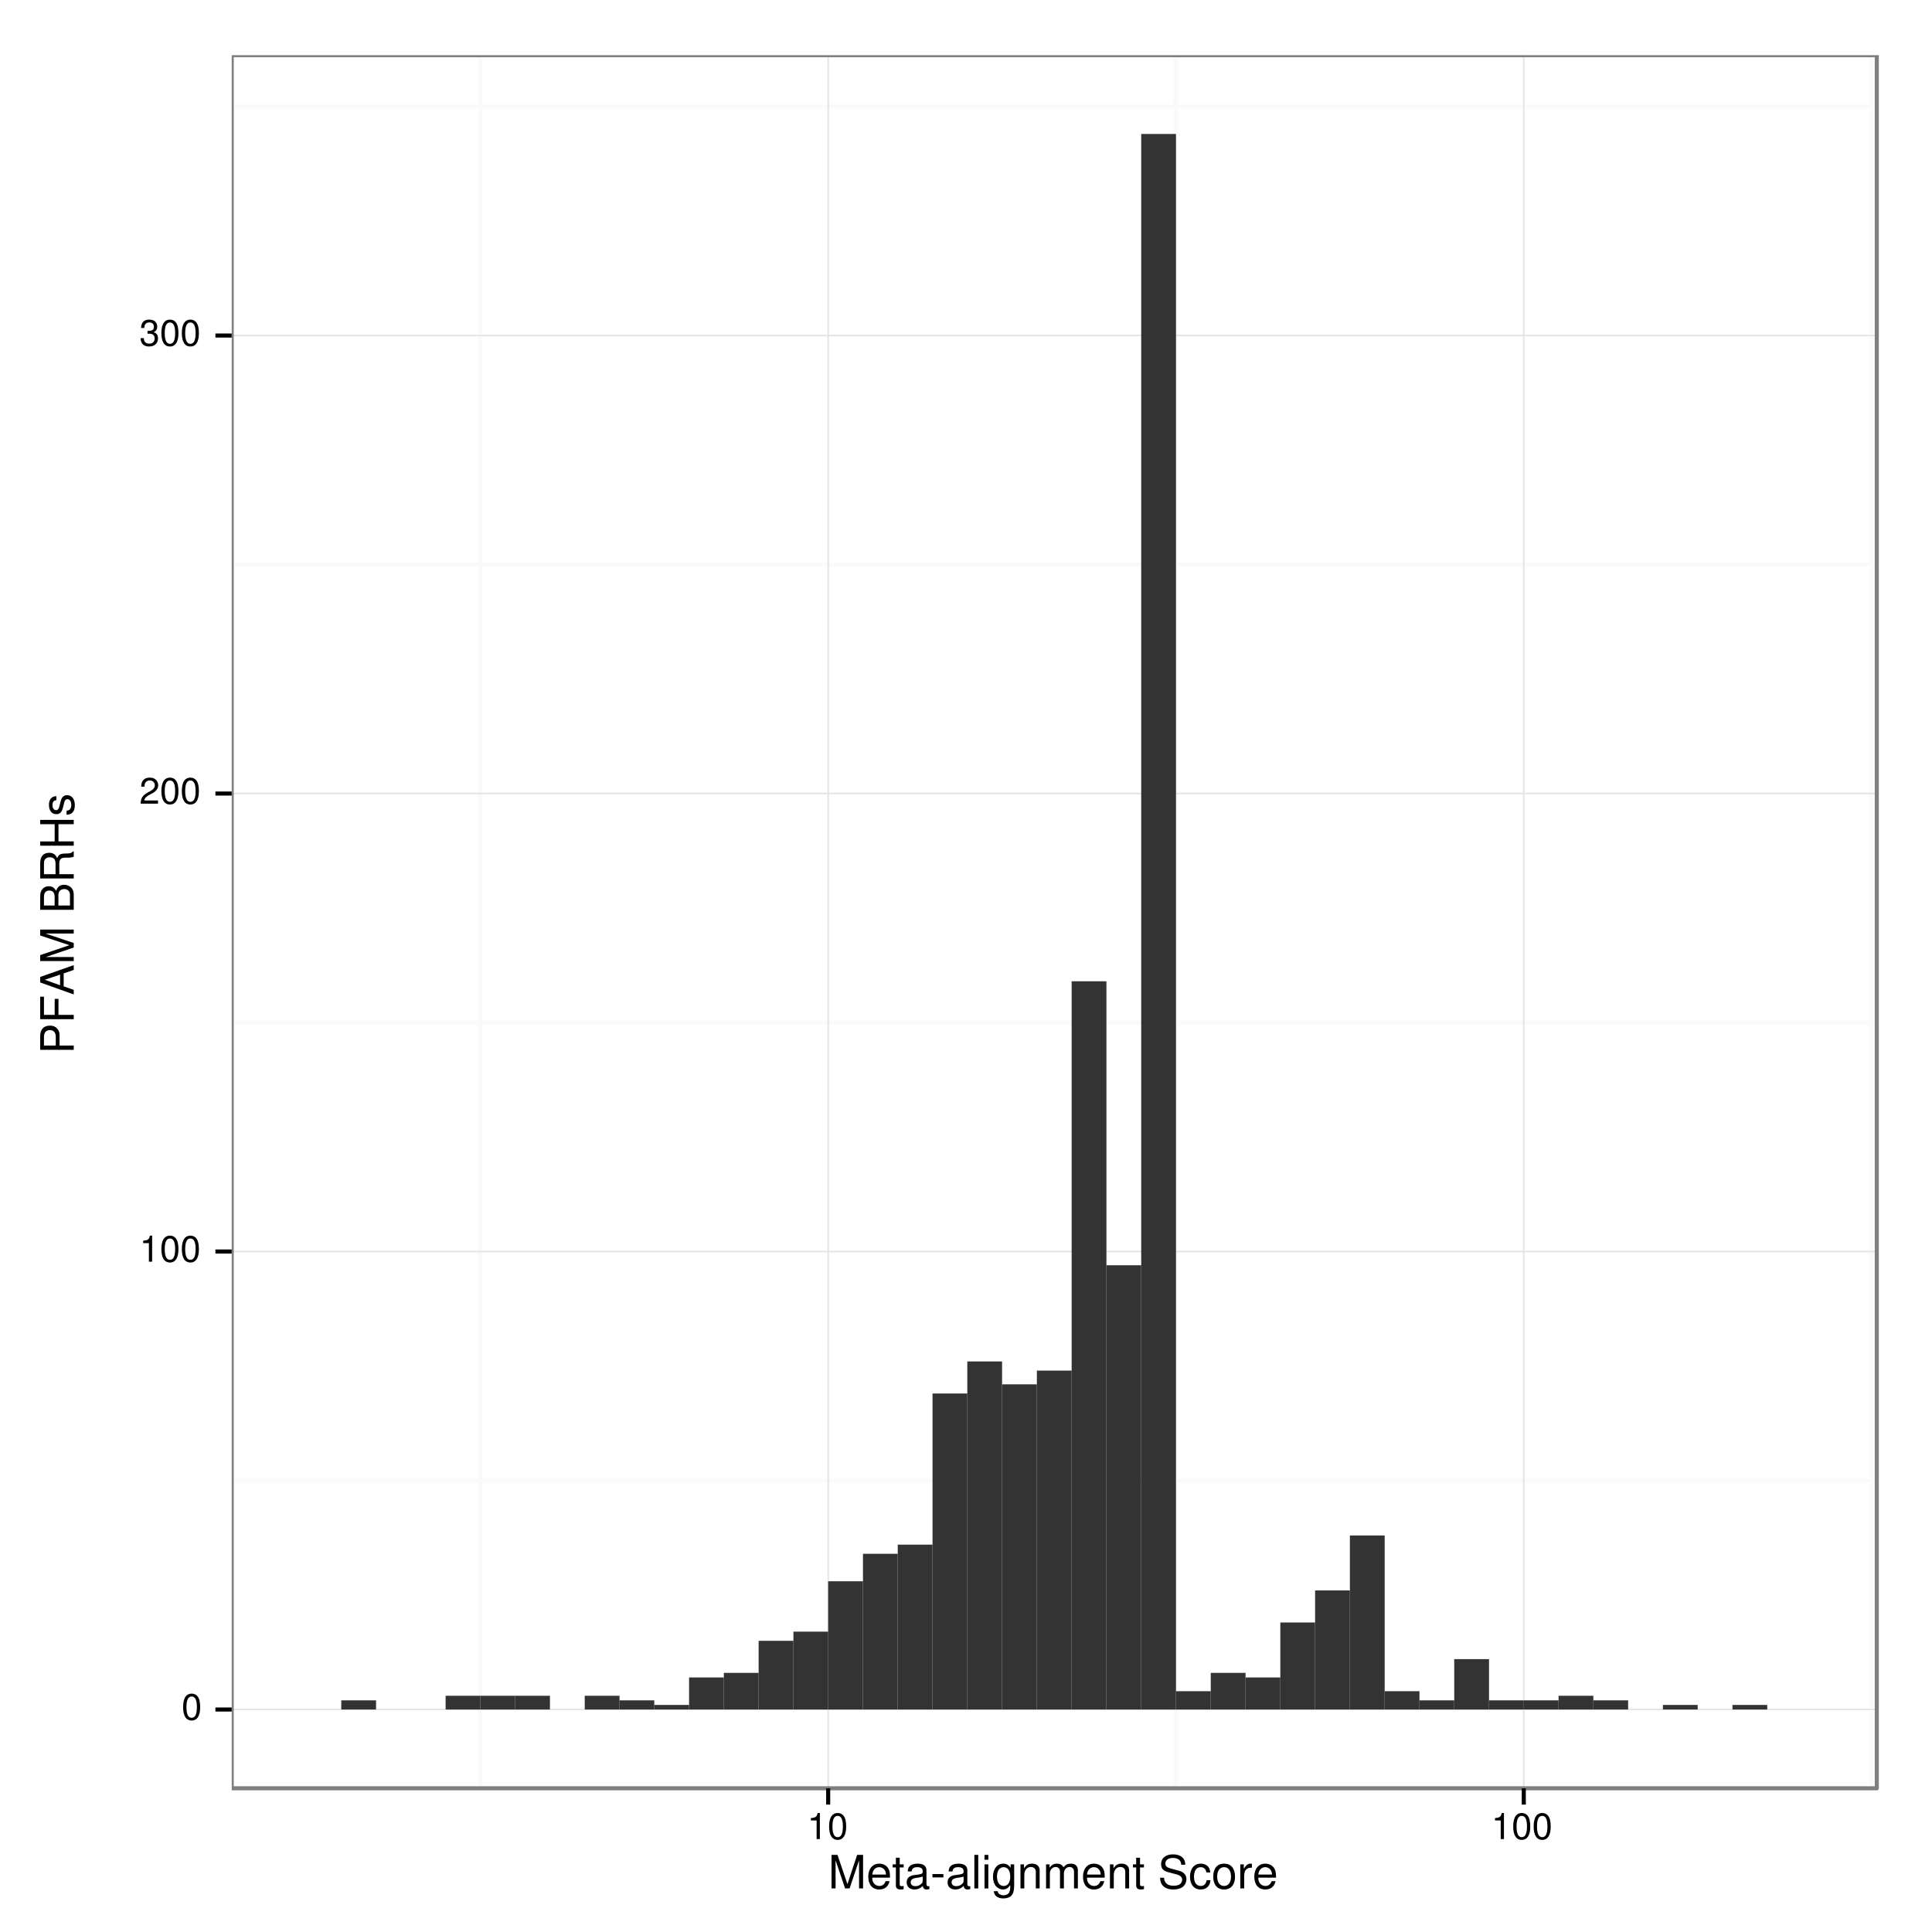 <?xml version="1.0" encoding="UTF-8"?>
<svg xmlns="http://www.w3.org/2000/svg" xmlns:xlink="http://www.w3.org/1999/xlink" width="504pt" height="504pt" viewBox="0 0 504 504" version="1.1">
<defs>
<g>
<symbol overflow="visible" id="glyph0-0">
<path style="stroke:none;" d=""/>
</symbol>
<symbol overflow="visible" id="glyph0-1">
<path style="stroke:none;" d="M 2.641 -6.797 C 2 -6.797 1.422 -6.531 1.078 -6.047 C 0.641 -5.453 0.406 -4.547 0.406 -3.297 C 0.406 -1 1.188 0.219 2.641 0.219 C 4.078 0.219 4.859 -1 4.859 -3.234 C 4.859 -4.562 4.656 -5.438 4.203 -6.047 C 3.844 -6.531 3.281 -6.797 2.641 -6.797 Z M 2.641 -6.047 C 3.547 -6.047 4 -5.125 4 -3.312 C 4 -1.375 3.562 -0.484 2.625 -0.484 C 1.734 -0.484 1.281 -1.422 1.281 -3.281 C 1.281 -5.141 1.734 -6.047 2.641 -6.047 Z "/>
</symbol>
<symbol overflow="visible" id="glyph0-2">
<path style="stroke:none;" d="M 2.484 -4.844 L 2.484 0 L 3.328 0 L 3.328 -6.797 L 2.766 -6.797 C 2.469 -5.75 2.281 -5.609 0.984 -5.453 L 0.984 -4.844 Z "/>
</symbol>
<symbol overflow="visible" id="glyph0-3">
<path style="stroke:none;" d="M 4.859 -0.828 L 1.281 -0.828 C 1.359 -1.391 1.672 -1.75 2.5 -2.234 L 3.469 -2.75 C 4.406 -3.266 4.906 -3.969 4.906 -4.812 C 4.906 -5.375 4.672 -5.906 4.266 -6.266 C 3.859 -6.625 3.375 -6.797 2.719 -6.797 C 1.859 -6.797 1.219 -6.5 0.844 -5.922 C 0.609 -5.562 0.5 -5.125 0.484 -4.438 L 1.328 -4.438 C 1.359 -4.906 1.406 -5.188 1.531 -5.406 C 1.75 -5.812 2.188 -6.062 2.703 -6.062 C 3.469 -6.062 4.031 -5.516 4.031 -4.781 C 4.031 -4.25 3.719 -3.797 3.125 -3.438 L 2.234 -2.938 C 0.812 -2.141 0.406 -1.5 0.328 0 L 4.859 0 Z "/>
</symbol>
<symbol overflow="visible" id="glyph0-4">
<path style="stroke:none;" d="M 2.125 -3.125 L 2.578 -3.125 C 3.516 -3.125 3.984 -2.703 3.984 -1.891 C 3.984 -1.031 3.469 -0.531 2.578 -0.531 C 1.656 -0.531 1.203 -0.984 1.156 -1.969 L 0.312 -1.969 C 0.344 -1.422 0.438 -1.078 0.609 -0.766 C 0.953 -0.109 1.625 0.219 2.547 0.219 C 3.953 0.219 4.859 -0.609 4.859 -1.906 C 4.859 -2.766 4.516 -3.25 3.703 -3.516 C 4.344 -3.766 4.656 -4.25 4.656 -4.938 C 4.656 -6.109 3.875 -6.797 2.578 -6.797 C 1.203 -6.797 0.484 -6.047 0.453 -4.609 L 1.297 -4.609 C 1.312 -5.016 1.344 -5.25 1.453 -5.453 C 1.641 -5.828 2.062 -6.062 2.594 -6.062 C 3.344 -6.062 3.797 -5.625 3.797 -4.906 C 3.797 -4.422 3.609 -4.141 3.25 -3.984 C 3.016 -3.891 2.719 -3.844 2.125 -3.844 Z "/>
</symbol>
<symbol overflow="visible" id="glyph1-0">
<path style="stroke:none;" d=""/>
</symbol>
<symbol overflow="visible" id="glyph1-1">
<path style="stroke:none;" d="M 5.609 0 L 8.078 -7.328 L 8.078 0 L 9.125 0 L 9.125 -8.75 L 7.578 -8.75 L 5.047 -1.125 L 2.453 -8.75 L 0.906 -8.75 L 0.906 0 L 1.953 0 L 1.953 -7.328 L 4.438 0 Z "/>
</symbol>
<symbol overflow="visible" id="glyph1-2">
<path style="stroke:none;" d="M 6.156 -2.812 C 6.156 -3.766 6.078 -4.344 5.906 -4.812 C 5.5 -5.844 4.531 -6.469 3.359 -6.469 C 1.609 -6.469 0.484 -5.125 0.484 -3.062 C 0.484 -1 1.578 0.281 3.344 0.281 C 4.781 0.281 5.766 -0.547 6.031 -1.906 L 5.016 -1.906 C 4.734 -1.078 4.172 -0.641 3.375 -0.641 C 2.734 -0.641 2.203 -0.938 1.859 -1.469 C 1.625 -1.828 1.531 -2.188 1.531 -2.812 Z M 1.547 -3.625 C 1.625 -4.781 2.344 -5.547 3.344 -5.547 C 4.328 -5.547 5.094 -4.734 5.094 -3.703 C 5.094 -3.672 5.094 -3.641 5.078 -3.625 Z "/>
</symbol>
<symbol overflow="visible" id="glyph1-3">
<path style="stroke:none;" d="M 3.047 -6.281 L 2.016 -6.281 L 2.016 -8.016 L 1.016 -8.016 L 1.016 -6.281 L 0.172 -6.281 L 0.172 -5.469 L 1.016 -5.469 L 1.016 -0.719 C 1.016 -0.078 1.453 0.281 2.234 0.281 C 2.469 0.281 2.719 0.25 3.047 0.188 L 3.047 -0.641 C 2.922 -0.609 2.766 -0.594 2.562 -0.594 C 2.141 -0.594 2.016 -0.719 2.016 -1.156 L 2.016 -5.469 L 3.047 -5.469 Z "/>
</symbol>
<symbol overflow="visible" id="glyph1-4">
<path style="stroke:none;" d="M 6.422 -0.594 C 6.312 -0.562 6.266 -0.562 6.203 -0.562 C 5.859 -0.562 5.656 -0.75 5.656 -1.062 L 5.656 -4.75 C 5.656 -5.875 4.844 -6.469 3.297 -6.469 C 2.391 -6.469 1.625 -6.203 1.219 -5.734 C 0.922 -5.406 0.797 -5.047 0.781 -4.422 L 1.781 -4.422 C 1.875 -5.203 2.328 -5.547 3.266 -5.547 C 4.156 -5.547 4.672 -5.203 4.672 -4.609 L 4.672 -4.344 C 4.672 -3.922 4.422 -3.75 3.625 -3.641 C 2.203 -3.469 1.984 -3.422 1.609 -3.266 C 0.875 -2.969 0.5 -2.406 0.5 -1.578 C 0.5 -0.438 1.297 0.281 2.562 0.281 C 3.359 0.281 4 0 4.703 -0.641 C 4.781 -0.016 5.094 0.281 5.734 0.281 C 5.938 0.281 6.094 0.25 6.422 0.172 Z M 4.672 -1.984 C 4.672 -1.641 4.578 -1.438 4.266 -1.156 C 3.859 -0.797 3.375 -0.594 2.781 -0.594 C 2 -0.594 1.547 -0.969 1.547 -1.609 C 1.547 -2.266 1.984 -2.609 3.062 -2.766 C 4.109 -2.906 4.328 -2.953 4.672 -3.109 Z "/>
</symbol>
<symbol overflow="visible" id="glyph1-5">
<path style="stroke:none;" d="M 3.406 -3.75 L 0.547 -3.75 L 0.547 -2.875 L 3.406 -2.875 Z "/>
</symbol>
<symbol overflow="visible" id="glyph1-6">
<path style="stroke:none;" d="M 1.828 -8.75 L 0.812 -8.75 L 0.812 0 L 1.828 0 Z "/>
</symbol>
<symbol overflow="visible" id="glyph1-7">
<path style="stroke:none;" d="M 1.797 -6.281 L 0.797 -6.281 L 0.797 0 L 1.797 0 Z M 1.797 -8.75 L 0.797 -8.75 L 0.797 -7.484 L 1.797 -7.484 Z "/>
</symbol>
<symbol overflow="visible" id="glyph1-8">
<path style="stroke:none;" d="M 4.938 -6.281 L 4.938 -5.375 C 4.438 -6.125 3.828 -6.469 3.031 -6.469 C 1.422 -6.469 0.344 -5.078 0.344 -3.031 C 0.344 -2 0.625 -1.156 1.141 -0.562 C 1.609 -0.031 2.281 0.281 2.938 0.281 C 3.734 0.281 4.281 -0.062 4.844 -0.859 L 4.844 -0.531 C 4.844 0.328 4.734 0.844 4.484 1.188 C 4.219 1.562 3.703 1.781 3.094 1.781 C 2.641 1.781 2.234 1.656 1.953 1.438 C 1.734 1.266 1.625 1.094 1.578 0.719 L 0.547 0.719 C 0.656 1.906 1.578 2.609 3.062 2.609 C 4 2.609 4.797 2.312 5.203 1.812 C 5.688 1.234 5.875 0.438 5.875 -1.031 L 5.875 -6.281 Z M 3.125 -5.547 C 4.219 -5.547 4.844 -4.625 4.844 -3.062 C 4.844 -1.562 4.203 -0.641 3.141 -0.641 C 2.047 -0.641 1.391 -1.578 1.391 -3.094 C 1.391 -4.609 2.062 -5.547 3.125 -5.547 Z "/>
</symbol>
<symbol overflow="visible" id="glyph1-9">
<path style="stroke:none;" d="M 0.844 -6.281 L 0.844 0 L 1.844 0 L 1.844 -3.469 C 1.844 -4.75 2.516 -5.594 3.547 -5.594 C 4.344 -5.594 4.844 -5.109 4.844 -4.359 L 4.844 0 L 5.844 0 L 5.844 -4.75 C 5.844 -5.797 5.062 -6.469 3.859 -6.469 C 2.922 -6.469 2.312 -6.109 1.766 -5.234 L 1.766 -6.281 Z "/>
</symbol>
<symbol overflow="visible" id="glyph1-10">
<path style="stroke:none;" d="M 0.844 -6.281 L 0.844 0 L 1.844 0 L 1.844 -3.953 C 1.844 -4.859 2.516 -5.594 3.328 -5.594 C 4.062 -5.594 4.484 -5.141 4.484 -4.328 L 4.484 0 L 5.5 0 L 5.5 -3.953 C 5.5 -4.859 6.156 -5.594 6.969 -5.594 C 7.703 -5.594 8.141 -5.125 8.141 -4.328 L 8.141 0 L 9.141 0 L 9.141 -4.719 C 9.141 -5.844 8.5 -6.469 7.312 -6.469 C 6.484 -6.469 5.969 -6.219 5.391 -5.516 C 5.016 -6.188 4.516 -6.469 3.703 -6.469 C 2.859 -6.469 2.297 -6.156 1.766 -5.406 L 1.766 -6.281 Z "/>
</symbol>
<symbol overflow="visible" id="glyph1-11">
<path style="stroke:none;" d=""/>
</symbol>
<symbol overflow="visible" id="glyph1-12">
<path style="stroke:none;" d="M 7.156 -6.188 C 7.141 -7.891 5.969 -8.891 3.953 -8.891 C 2.031 -8.891 0.844 -7.906 0.844 -6.328 C 0.844 -5.25 1.406 -4.578 2.562 -4.281 L 4.734 -3.703 C 5.828 -3.422 6.344 -2.969 6.344 -2.297 C 6.344 -1.828 6.078 -1.344 5.719 -1.078 C 5.359 -0.844 4.812 -0.703 4.109 -0.703 C 3.156 -0.703 2.516 -0.938 2.094 -1.438 C 1.766 -1.828 1.625 -2.25 1.625 -2.781 L 0.578 -2.781 C 0.594 -1.984 0.75 -1.453 1.094 -0.969 C 1.688 -0.156 2.703 0.281 4.031 0.281 C 5.078 0.281 5.922 0.031 6.484 -0.391 C 7.078 -0.859 7.453 -1.641 7.453 -2.406 C 7.453 -3.484 6.781 -4.266 5.594 -4.594 L 3.391 -5.188 C 2.344 -5.469 1.953 -5.812 1.953 -6.484 C 1.953 -7.375 2.734 -7.953 3.906 -7.953 C 5.297 -7.953 6.078 -7.312 6.094 -6.188 Z "/>
</symbol>
<symbol overflow="visible" id="glyph1-13">
<path style="stroke:none;" d="M 5.656 -4.172 C 5.609 -4.781 5.469 -5.188 5.234 -5.531 C 4.797 -6.125 4.047 -6.469 3.172 -6.469 C 1.469 -6.469 0.375 -5.125 0.375 -3.031 C 0.375 -1.016 1.453 0.281 3.156 0.281 C 4.656 0.281 5.609 -0.625 5.719 -2.156 L 4.719 -2.156 C 4.547 -1.156 4.031 -0.641 3.188 -0.641 C 2.078 -0.641 1.422 -1.547 1.422 -3.031 C 1.422 -4.609 2.062 -5.547 3.156 -5.547 C 4 -5.547 4.531 -5.047 4.641 -4.172 Z "/>
</symbol>
<symbol overflow="visible" id="glyph1-14">
<path style="stroke:none;" d="M 3.266 -6.469 C 1.5 -6.469 0.438 -5.203 0.438 -3.094 C 0.438 -0.984 1.484 0.281 3.281 0.281 C 5.047 0.281 6.125 -0.984 6.125 -3.047 C 6.125 -5.219 5.078 -6.469 3.266 -6.469 Z M 3.281 -5.547 C 4.406 -5.547 5.078 -4.625 5.078 -3.062 C 5.078 -1.578 4.375 -0.641 3.281 -0.641 C 2.156 -0.641 1.469 -1.578 1.469 -3.094 C 1.469 -4.609 2.156 -5.547 3.281 -5.547 Z "/>
</symbol>
<symbol overflow="visible" id="glyph1-15">
<path style="stroke:none;" d="M 0.828 -6.281 L 0.828 0 L 1.844 0 L 1.844 -3.266 C 1.844 -4.156 2.062 -4.75 2.547 -5.094 C 2.859 -5.328 3.156 -5.406 3.859 -5.406 L 3.859 -6.438 C 3.688 -6.453 3.594 -6.469 3.469 -6.469 C 2.812 -6.469 2.328 -6.078 1.75 -5.141 L 1.75 -6.281 Z "/>
</symbol>
<symbol overflow="visible" id="glyph2-0">
<path style="stroke:none;" d=""/>
</symbol>
<symbol overflow="visible" id="glyph2-1">
<path style="stroke:none;" d="M -3.703 -2.203 L -3.703 -4.953 C -3.703 -5.641 -3.906 -6.188 -4.328 -6.641 C -4.812 -7.172 -5.375 -7.406 -6.188 -7.406 C -7.828 -7.406 -8.75 -6.438 -8.75 -4.703 L -8.75 -1.094 L 0 -1.094 L 0 -2.203 Z M -4.688 -2.203 L -7.766 -2.203 L -7.766 -4.531 C -7.766 -5.609 -7.188 -6.234 -6.234 -6.234 C -5.266 -6.234 -4.688 -5.609 -4.688 -4.531 Z "/>
</symbol>
<symbol overflow="visible" id="glyph2-2">
<path style="stroke:none;" d="M -3.984 -2.203 L -3.984 -6.375 L -4.969 -6.375 L -4.969 -2.203 L -7.766 -2.203 L -7.766 -6.953 L -8.75 -6.953 L -8.75 -1.078 L 0 -1.078 L 0 -2.203 Z "/>
</symbol>
<symbol overflow="visible" id="glyph2-3">
<path style="stroke:none;" d="M -2.625 -5.688 L 0 -6.594 L 0 -7.844 L -8.75 -4.766 L -8.75 -3.328 L 0 -0.203 L 0 -1.391 L -2.625 -2.312 Z M -3.562 -5.375 L -3.562 -2.594 L -7.547 -4.031 Z "/>
</symbol>
<symbol overflow="visible" id="glyph2-4">
<path style="stroke:none;" d="M 0 -5.609 L -7.328 -8.078 L 0 -8.078 L 0 -9.125 L -8.75 -9.125 L -8.75 -7.578 L -1.125 -5.047 L -8.75 -2.453 L -8.75 -0.906 L 0 -0.906 L 0 -1.953 L -7.328 -1.953 L 0 -4.438 Z "/>
</symbol>
<symbol overflow="visible" id="glyph2-5">
<path style="stroke:none;" d=""/>
</symbol>
<symbol overflow="visible" id="glyph2-6">
<path style="stroke:none;" d="M 0 -0.953 L 0 -4.891 C 0 -5.719 -0.234 -6.344 -0.734 -6.797 C -1.188 -7.234 -1.812 -7.469 -2.5 -7.469 C -3.547 -7.469 -4.188 -7 -4.625 -5.875 C -4.984 -6.672 -5.641 -7.094 -6.531 -7.094 C -7.156 -7.094 -7.734 -6.859 -8.141 -6.391 C -8.562 -5.938 -8.75 -5.344 -8.75 -4.5 L -8.75 -0.953 Z M -4.984 -2.062 L -7.766 -2.062 L -7.766 -4.219 C -7.766 -4.844 -7.688 -5.203 -7.453 -5.5 C -7.219 -5.812 -6.859 -5.969 -6.375 -5.969 C -5.906 -5.969 -5.531 -5.812 -5.297 -5.5 C -5.062 -5.203 -4.984 -4.844 -4.984 -4.219 Z M -0.984 -2.062 L -4 -2.062 L -4 -4.781 C -4 -5.328 -3.859 -5.688 -3.578 -5.953 C -3.297 -6.219 -2.922 -6.359 -2.484 -6.359 C -2.062 -6.359 -1.688 -6.219 -1.406 -5.953 C -1.109 -5.688 -0.984 -5.328 -0.984 -4.781 Z "/>
</symbol>
<symbol overflow="visible" id="glyph2-7">
<path style="stroke:none;" d="M -3.766 -2.234 L -3.766 -5.109 C -3.766 -6.109 -3.281 -6.547 -2.203 -6.547 L -1.422 -6.547 C -0.891 -6.547 -0.359 -6.641 0 -6.797 L 0 -8.141 L -0.281 -8.141 C -0.562 -7.734 -0.875 -7.641 -2.047 -7.625 C -3.484 -7.609 -3.906 -7.375 -4.312 -6.438 C -4.797 -7.422 -5.406 -7.812 -6.406 -7.812 C -7.922 -7.812 -8.75 -6.859 -8.75 -5.141 L -8.75 -1.109 L 0 -1.109 L 0 -2.234 Z M -4.75 -2.234 L -7.766 -2.234 L -7.766 -4.938 C -7.766 -5.562 -7.672 -5.922 -7.422 -6.188 C -7.172 -6.484 -6.781 -6.641 -6.25 -6.641 C -5.219 -6.641 -4.75 -6.125 -4.75 -4.938 Z "/>
</symbol>
<symbol overflow="visible" id="glyph2-8">
<path style="stroke:none;" d="M -3.984 -6.609 L 0 -6.609 L 0 -7.734 L -8.75 -7.734 L -8.75 -6.609 L -4.969 -6.609 L -4.969 -2.109 L -8.75 -2.109 L -8.75 -1 L 0 -1 L 0 -2.125 L -3.984 -2.125 Z "/>
</symbol>
<symbol overflow="visible" id="glyph2-9">
<path style="stroke:none;" d="M -4.531 -5.25 C -5.766 -5.25 -6.469 -4.422 -6.469 -2.969 C -6.469 -1.516 -5.719 -0.562 -4.547 -0.562 C -3.562 -0.562 -3.094 -1.062 -2.734 -2.562 L -2.516 -3.484 C -2.344 -4.188 -2.094 -4.469 -1.625 -4.469 C -1.047 -4.469 -0.641 -3.875 -0.641 -3 C -0.641 -2.453 -0.797 -2 -1.062 -1.75 C -1.25 -1.594 -1.422 -1.531 -1.875 -1.469 L -1.875 -0.406 C -0.422 -0.453 0.281 -1.266 0.281 -2.922 C 0.281 -4.5 -0.5 -5.516 -1.719 -5.516 C -2.656 -5.516 -3.172 -4.984 -3.469 -3.734 L -3.703 -2.766 C -3.891 -1.953 -4.156 -1.609 -4.594 -1.609 C -5.172 -1.609 -5.547 -2.125 -5.547 -2.938 C -5.547 -3.75 -5.203 -4.172 -4.531 -4.203 Z "/>
</symbol>
</g>
<clipPath id="clip1">
  <path d="M 60.445 14.398 L 490 14.398 L 490 467 L 60.445 467 Z "/>
</clipPath>
<clipPath id="clip2">
  <path d="M 60.445 385 L 490.598 385 L 490.598 387 L 60.445 387 Z "/>
</clipPath>
<clipPath id="clip3">
  <path d="M 60.445 266 L 490.598 266 L 490.598 268 L 60.445 268 Z "/>
</clipPath>
<clipPath id="clip4">
  <path d="M 60.445 146 L 490.598 146 L 490.598 148 L 60.445 148 Z "/>
</clipPath>
<clipPath id="clip5">
  <path d="M 60.445 27 L 490.598 27 L 490.598 29 L 60.445 29 Z "/>
</clipPath>
<clipPath id="clip6">
  <path d="M 124 14.398 L 126 14.398 L 126 467.512 L 124 467.512 Z "/>
</clipPath>
<clipPath id="clip7">
  <path d="M 306 14.398 L 308 14.398 L 308 467.512 L 306 467.512 Z "/>
</clipPath>
<clipPath id="clip8">
  <path d="M 487 14.398 L 489 14.398 L 489 467.512 L 487 467.512 Z "/>
</clipPath>
<clipPath id="clip9">
  <path d="M 60.445 445 L 490 445 L 490 447 L 60.445 447 Z "/>
</clipPath>
<clipPath id="clip10">
  <path d="M 60.445 326 L 490 326 L 490 327 L 60.445 327 Z "/>
</clipPath>
<clipPath id="clip11">
  <path d="M 60.445 206 L 490 206 L 490 208 L 60.445 208 Z "/>
</clipPath>
<clipPath id="clip12">
  <path d="M 60.445 87 L 490 87 L 490 88 L 60.445 88 Z "/>
</clipPath>
<clipPath id="clip13">
  <path d="M 215 14.398 L 217 14.398 L 217 467 L 215 467 Z "/>
</clipPath>
<clipPath id="clip14">
  <path d="M 397 14.398 L 398 14.398 L 398 467 L 397 467 Z "/>
</clipPath>
<clipPath id="clip15">
  <path d="M 60.445 14.398 L 490.598 14.398 L 490.598 467.512 L 60.445 467.512 Z "/>
</clipPath>
</defs>
<g id="surface1">
<rect x="0" y="0" width="504" height="504" style="fill:rgb(100%,100%,100%);fill-opacity:1;stroke:none;"/>
<rect x="0" y="0" width="504" height="504" style="fill:rgb(100%,100%,100%);fill-opacity:1;stroke:none;"/>
<path style="fill:none;stroke-width:1.063;stroke-linecap:round;stroke-linejoin:round;stroke:rgb(100%,100%,100%);stroke-opacity:1;stroke-miterlimit:10;" d="M 0 504 L 504 504 L 504 0 L 0 0 Z "/>
<g clip-path="url(#clip1)" clip-rule="nonzero">
<path style=" stroke:none;fill-rule:nonzero;fill:rgb(100%,100%,100%);fill-opacity:1;" d="M 60.445 466.512 L 489.598 466.512 L 489.598 14.398 L 60.445 14.398 Z "/>
</g>
<g clip-path="url(#clip2)" clip-rule="nonzero">
<path style="fill:none;stroke-width:1.063;stroke-linecap:butt;stroke-linejoin:round;stroke:rgb(98.039%,98.039%,98.039%);stroke-opacity:1;stroke-miterlimit:10;" d="M 60.445 386.223 L 489.602 386.223 "/>
</g>
<g clip-path="url(#clip3)" clip-rule="nonzero">
<path style="fill:none;stroke-width:1.063;stroke-linecap:butt;stroke-linejoin:round;stroke:rgb(98.039%,98.039%,98.039%);stroke-opacity:1;stroke-miterlimit:10;" d="M 60.445 266.742 L 489.602 266.742 "/>
</g>
<g clip-path="url(#clip4)" clip-rule="nonzero">
<path style="fill:none;stroke-width:1.063;stroke-linecap:butt;stroke-linejoin:round;stroke:rgb(98.039%,98.039%,98.039%);stroke-opacity:1;stroke-miterlimit:10;" d="M 60.445 147.262 L 489.602 147.262 "/>
</g>
<g clip-path="url(#clip5)" clip-rule="nonzero">
<path style="fill:none;stroke-width:1.063;stroke-linecap:butt;stroke-linejoin:round;stroke:rgb(98.039%,98.039%,98.039%);stroke-opacity:1;stroke-miterlimit:10;" d="M 60.445 27.781 L 489.602 27.781 "/>
</g>
<g clip-path="url(#clip6)" clip-rule="nonzero">
<path style="fill:none;stroke-width:1.063;stroke-linecap:butt;stroke-linejoin:round;stroke:rgb(98.039%,98.039%,98.039%);stroke-opacity:1;stroke-miterlimit:10;" d="M 125.32 466.512 L 125.32 14.398 "/>
</g>
<g clip-path="url(#clip7)" clip-rule="nonzero">
<path style="fill:none;stroke-width:1.063;stroke-linecap:butt;stroke-linejoin:round;stroke:rgb(98.039%,98.039%,98.039%);stroke-opacity:1;stroke-miterlimit:10;" d="M 306.777 466.512 L 306.777 14.398 "/>
</g>
<g clip-path="url(#clip8)" clip-rule="nonzero">
<path style="fill:none;stroke-width:1.063;stroke-linecap:butt;stroke-linejoin:round;stroke:rgb(98.039%,98.039%,98.039%);stroke-opacity:1;stroke-miterlimit:10;" d="M 488.238 466.512 L 488.238 14.398 "/>
</g>
<g clip-path="url(#clip9)" clip-rule="nonzero">
<path style="fill:none;stroke-width:0.425;stroke-linecap:butt;stroke-linejoin:round;stroke:rgb(89.804%,89.804%,89.804%);stroke-opacity:1;stroke-miterlimit:10;" d="M 60.445 445.961 L 489.602 445.961 "/>
</g>
<g clip-path="url(#clip10)" clip-rule="nonzero">
<path style="fill:none;stroke-width:0.425;stroke-linecap:butt;stroke-linejoin:round;stroke:rgb(89.804%,89.804%,89.804%);stroke-opacity:1;stroke-miterlimit:10;" d="M 60.445 326.484 L 489.602 326.484 "/>
</g>
<g clip-path="url(#clip11)" clip-rule="nonzero">
<path style="fill:none;stroke-width:0.425;stroke-linecap:butt;stroke-linejoin:round;stroke:rgb(89.804%,89.804%,89.804%);stroke-opacity:1;stroke-miterlimit:10;" d="M 60.445 207.004 L 489.602 207.004 "/>
</g>
<g clip-path="url(#clip12)" clip-rule="nonzero">
<path style="fill:none;stroke-width:0.425;stroke-linecap:butt;stroke-linejoin:round;stroke:rgb(89.804%,89.804%,89.804%);stroke-opacity:1;stroke-miterlimit:10;" d="M 60.445 87.523 L 489.602 87.523 "/>
</g>
<g clip-path="url(#clip13)" clip-rule="nonzero">
<path style="fill:none;stroke-width:0.425;stroke-linecap:butt;stroke-linejoin:round;stroke:rgb(89.804%,89.804%,89.804%);stroke-opacity:1;stroke-miterlimit:10;" d="M 216.047 466.512 L 216.047 14.398 "/>
</g>
<g clip-path="url(#clip14)" clip-rule="nonzero">
<path style="fill:none;stroke-width:0.425;stroke-linecap:butt;stroke-linejoin:round;stroke:rgb(89.804%,89.804%,89.804%);stroke-opacity:1;stroke-miterlimit:10;" d="M 397.508 466.512 L 397.508 14.398 "/>
</g>
<path style=" stroke:none;fill-rule:nonzero;fill:rgb(20%,20%,20%);fill-opacity:1;" d="M 89.027 445.961 L 98.102 445.961 L 98.102 443.57 L 89.027 443.57 Z "/>
<path style=" stroke:none;fill-rule:nonzero;fill:rgb(20%,20%,20%);fill-opacity:1;" d="M 116.246 445.961 L 125.32 445.961 L 125.32 442.375 L 116.246 442.375 Z "/>
<path style=" stroke:none;fill-rule:nonzero;fill:rgb(20%,20%,20%);fill-opacity:1;" d="M 125.32 445.961 L 134.395 445.961 L 134.395 442.375 L 125.32 442.375 Z "/>
<path style=" stroke:none;fill-rule:nonzero;fill:rgb(20%,20%,20%);fill-opacity:1;" d="M 134.391 445.961 L 143.465 445.961 L 143.465 442.375 L 134.391 442.375 Z "/>
<path style=" stroke:none;fill-rule:nonzero;fill:rgb(20%,20%,20%);fill-opacity:1;" d="M 152.539 445.961 L 161.613 445.961 L 161.613 442.375 L 152.539 442.375 Z "/>
<path style=" stroke:none;fill-rule:nonzero;fill:rgb(20%,20%,20%);fill-opacity:1;" d="M 161.609 445.961 L 170.684 445.961 L 170.684 443.57 L 161.609 443.57 Z "/>
<path style=" stroke:none;fill-rule:nonzero;fill:rgb(20%,20%,20%);fill-opacity:1;" d="M 170.684 445.961 L 179.758 445.961 L 179.758 444.766 L 170.684 444.766 Z "/>
<path style=" stroke:none;fill-rule:nonzero;fill:rgb(20%,20%,20%);fill-opacity:1;" d="M 179.758 445.961 L 188.832 445.961 L 188.832 437.598 L 179.758 437.598 Z "/>
<path style=" stroke:none;fill-rule:nonzero;fill:rgb(20%,20%,20%);fill-opacity:1;" d="M 188.828 445.961 L 197.902 445.961 L 197.902 436.402 L 188.828 436.402 Z "/>
<path style=" stroke:none;fill-rule:nonzero;fill:rgb(20%,20%,20%);fill-opacity:1;" d="M 197.902 445.961 L 206.977 445.961 L 206.977 428.039 L 197.902 428.039 Z "/>
<path style=" stroke:none;fill-rule:nonzero;fill:rgb(20%,20%,20%);fill-opacity:1;" d="M 206.977 445.961 L 216.051 445.961 L 216.051 425.648 L 206.977 425.648 Z "/>
<path style=" stroke:none;fill-rule:nonzero;fill:rgb(20%,20%,20%);fill-opacity:1;" d="M 216.047 445.961 L 225.121 445.961 L 225.121 412.508 L 216.047 412.508 Z "/>
<path style=" stroke:none;fill-rule:nonzero;fill:rgb(20%,20%,20%);fill-opacity:1;" d="M 225.121 445.961 L 234.195 445.961 L 234.195 405.336 L 225.121 405.336 Z "/>
<path style=" stroke:none;fill-rule:nonzero;fill:rgb(20%,20%,20%);fill-opacity:1;" d="M 234.195 445.961 L 243.27 445.961 L 243.27 402.949 L 234.195 402.949 Z "/>
<path style=" stroke:none;fill-rule:nonzero;fill:rgb(20%,20%,20%);fill-opacity:1;" d="M 243.27 445.961 L 252.344 445.961 L 252.344 363.52 L 243.27 363.52 Z "/>
<path style=" stroke:none;fill-rule:nonzero;fill:rgb(20%,20%,20%);fill-opacity:1;" d="M 252.34 445.961 L 261.414 445.961 L 261.414 355.156 L 252.34 355.156 Z "/>
<path style=" stroke:none;fill-rule:nonzero;fill:rgb(20%,20%,20%);fill-opacity:1;" d="M 261.414 445.961 L 270.488 445.961 L 270.488 361.129 L 261.414 361.129 Z "/>
<path style=" stroke:none;fill-rule:nonzero;fill:rgb(20%,20%,20%);fill-opacity:1;" d="M 270.488 445.961 L 279.562 445.961 L 279.562 357.547 L 270.488 357.547 Z "/>
<path style=" stroke:none;fill-rule:nonzero;fill:rgb(20%,20%,20%);fill-opacity:1;" d="M 279.559 445.961 L 288.633 445.961 L 288.633 255.988 L 279.559 255.988 Z "/>
<path style=" stroke:none;fill-rule:nonzero;fill:rgb(20%,20%,20%);fill-opacity:1;" d="M 288.633 445.961 L 297.707 445.961 L 297.707 330.066 L 288.633 330.066 Z "/>
<path style=" stroke:none;fill-rule:nonzero;fill:rgb(20%,20%,20%);fill-opacity:1;" d="M 297.707 445.961 L 306.781 445.961 L 306.781 34.949 L 297.707 34.949 Z "/>
<path style=" stroke:none;fill-rule:nonzero;fill:rgb(20%,20%,20%);fill-opacity:1;" d="M 306.777 445.961 L 315.852 445.961 L 315.852 441.184 L 306.777 441.184 Z "/>
<path style=" stroke:none;fill-rule:nonzero;fill:rgb(20%,20%,20%);fill-opacity:1;" d="M 315.852 445.961 L 324.926 445.961 L 324.926 436.402 L 315.852 436.402 Z "/>
<path style=" stroke:none;fill-rule:nonzero;fill:rgb(20%,20%,20%);fill-opacity:1;" d="M 324.926 445.961 L 334 445.961 L 334 437.598 L 324.926 437.598 Z "/>
<path style=" stroke:none;fill-rule:nonzero;fill:rgb(20%,20%,20%);fill-opacity:1;" d="M 333.996 445.961 L 343.07 445.961 L 343.07 423.258 L 333.996 423.258 Z "/>
<path style=" stroke:none;fill-rule:nonzero;fill:rgb(20%,20%,20%);fill-opacity:1;" d="M 343.07 445.961 L 352.145 445.961 L 352.145 414.895 L 343.07 414.895 Z "/>
<path style=" stroke:none;fill-rule:nonzero;fill:rgb(20%,20%,20%);fill-opacity:1;" d="M 352.145 445.961 L 361.219 445.961 L 361.219 400.559 L 352.145 400.559 Z "/>
<path style=" stroke:none;fill-rule:nonzero;fill:rgb(20%,20%,20%);fill-opacity:1;" d="M 361.219 445.961 L 370.293 445.961 L 370.293 441.184 L 361.219 441.184 Z "/>
<path style=" stroke:none;fill-rule:nonzero;fill:rgb(20%,20%,20%);fill-opacity:1;" d="M 370.289 445.961 L 379.363 445.961 L 379.363 443.57 L 370.289 443.57 Z "/>
<path style=" stroke:none;fill-rule:nonzero;fill:rgb(20%,20%,20%);fill-opacity:1;" d="M 379.363 445.961 L 388.438 445.961 L 388.438 432.816 L 379.363 432.816 Z "/>
<path style=" stroke:none;fill-rule:nonzero;fill:rgb(20%,20%,20%);fill-opacity:1;" d="M 388.438 445.961 L 397.512 445.961 L 397.512 443.57 L 388.438 443.57 Z "/>
<path style=" stroke:none;fill-rule:nonzero;fill:rgb(20%,20%,20%);fill-opacity:1;" d="M 397.508 445.961 L 406.582 445.961 L 406.582 443.57 L 397.508 443.57 Z "/>
<path style=" stroke:none;fill-rule:nonzero;fill:rgb(20%,20%,20%);fill-opacity:1;" d="M 406.582 445.961 L 415.656 445.961 L 415.656 442.375 L 406.582 442.375 Z "/>
<path style=" stroke:none;fill-rule:nonzero;fill:rgb(20%,20%,20%);fill-opacity:1;" d="M 415.656 445.961 L 424.73 445.961 L 424.73 443.57 L 415.656 443.57 Z "/>
<path style=" stroke:none;fill-rule:nonzero;fill:rgb(20%,20%,20%);fill-opacity:1;" d="M 433.801 445.961 L 442.875 445.961 L 442.875 444.766 L 433.801 444.766 Z "/>
<path style=" stroke:none;fill-rule:nonzero;fill:rgb(20%,20%,20%);fill-opacity:1;" d="M 451.945 445.961 L 461.02 445.961 L 461.02 444.766 L 451.945 444.766 Z "/>
<g clip-path="url(#clip15)" clip-rule="nonzero">
<path style="fill:none;stroke-width:1.063;stroke-linecap:round;stroke-linejoin:round;stroke:rgb(49.804%,49.804%,49.804%);stroke-opacity:1;stroke-miterlimit:10;" d="M 60.445 466.512 L 489.598 466.512 L 489.598 14.398 L 60.445 14.398 Z "/>
</g>
<g style="fill:rgb(0%,0%,0%);fill-opacity:1;">
  <use xlink:href="#glyph0-1" x="47.359" y="448.608"/>
</g>
<g style="fill:rgb(0%,0%,0%);fill-opacity:1;">
  <use xlink:href="#glyph0-2" x="36.359" y="329.132"/>
  <use xlink:href="#glyph0-1" x="41.693" y="329.132"/>
  <use xlink:href="#glyph0-1" x="47.027" y="329.132"/>
</g>
<g style="fill:rgb(0%,0%,0%);fill-opacity:1;">
  <use xlink:href="#glyph0-3" x="36.359" y="209.651"/>
  <use xlink:href="#glyph0-1" x="41.693" y="209.651"/>
  <use xlink:href="#glyph0-1" x="47.027" y="209.651"/>
</g>
<g style="fill:rgb(0%,0%,0%);fill-opacity:1;">
  <use xlink:href="#glyph0-4" x="36.359" y="90.171"/>
  <use xlink:href="#glyph0-1" x="41.693" y="90.171"/>
  <use xlink:href="#glyph0-1" x="47.027" y="90.171"/>
</g>
<path style="fill:none;stroke-width:1.063;stroke-linecap:butt;stroke-linejoin:round;stroke:rgb(0%,0%,0%);stroke-opacity:1;stroke-miterlimit:10;" d="M 56.195 445.961 L 60.445 445.961 "/>
<path style="fill:none;stroke-width:1.063;stroke-linecap:butt;stroke-linejoin:round;stroke:rgb(0%,0%,0%);stroke-opacity:1;stroke-miterlimit:10;" d="M 56.195 326.484 L 60.445 326.484 "/>
<path style="fill:none;stroke-width:1.063;stroke-linecap:butt;stroke-linejoin:round;stroke:rgb(0%,0%,0%);stroke-opacity:1;stroke-miterlimit:10;" d="M 56.195 207.004 L 60.445 207.004 "/>
<path style="fill:none;stroke-width:1.063;stroke-linecap:butt;stroke-linejoin:round;stroke:rgb(0%,0%,0%);stroke-opacity:1;stroke-miterlimit:10;" d="M 56.195 87.523 L 60.445 87.523 "/>
<path style="fill:none;stroke-width:1.063;stroke-linecap:butt;stroke-linejoin:round;stroke:rgb(0%,0%,0%);stroke-opacity:1;stroke-miterlimit:10;" d="M 216.047 470.766 L 216.047 466.512 "/>
<path style="fill:none;stroke-width:1.063;stroke-linecap:butt;stroke-linejoin:round;stroke:rgb(0%,0%,0%);stroke-opacity:1;stroke-miterlimit:10;" d="M 397.508 470.766 L 397.508 466.512 "/>
<g style="fill:rgb(0%,0%,0%);fill-opacity:1;">
  <use xlink:href="#glyph0-2" x="210.547" y="479.749"/>
  <use xlink:href="#glyph0-1" x="215.881" y="479.749"/>
</g>
<g style="fill:rgb(0%,0%,0%);fill-opacity:1;">
  <use xlink:href="#glyph0-2" x="389.008" y="479.749"/>
  <use xlink:href="#glyph0-1" x="394.342" y="479.749"/>
  <use xlink:href="#glyph0-1" x="399.676" y="479.749"/>
</g>
<g style="fill:rgb(0%,0%,0%);fill-opacity:1;">
  <use xlink:href="#glyph1-1" x="216.023" y="492.635"/>
  <use xlink:href="#glyph1-2" x="226.02" y="492.635"/>
  <use xlink:href="#glyph1-3" x="232.691" y="492.635"/>
  <use xlink:href="#glyph1-4" x="236.027" y="492.635"/>
  <use xlink:href="#glyph1-5" x="242.699" y="492.635"/>
  <use xlink:href="#glyph1-4" x="246.695" y="492.635"/>
  <use xlink:href="#glyph1-6" x="253.367" y="492.635"/>
  <use xlink:href="#glyph1-7" x="256.031" y="492.635"/>
  <use xlink:href="#glyph1-8" x="258.695" y="492.635"/>
  <use xlink:href="#glyph1-9" x="265.367" y="492.635"/>
  <use xlink:href="#glyph1-10" x="272.039" y="492.635"/>
  <use xlink:href="#glyph1-2" x="282.035" y="492.635"/>
  <use xlink:href="#glyph1-9" x="288.707" y="492.635"/>
  <use xlink:href="#glyph1-3" x="295.379" y="492.635"/>
  <use xlink:href="#glyph1-11" x="298.715" y="492.635"/>
  <use xlink:href="#glyph1-12" x="302.051" y="492.635"/>
  <use xlink:href="#glyph1-13" x="310.055" y="492.635"/>
  <use xlink:href="#glyph1-14" x="316.055" y="492.635"/>
  <use xlink:href="#glyph1-15" x="322.727" y="492.635"/>
  <use xlink:href="#glyph1-2" x="326.723" y="492.635"/>
</g>
<g style="fill:rgb(0%,0%,0%);fill-opacity:1;">
  <use xlink:href="#glyph2-1" x="19.236" y="274.957"/>
  <use xlink:href="#glyph2-2" x="19.236" y="266.953"/>
  <use xlink:href="#glyph2-3" x="19.236" y="259.621"/>
  <use xlink:href="#glyph2-4" x="19.236" y="251.617"/>
  <use xlink:href="#glyph2-5" x="19.236" y="241.621"/>
  <use xlink:href="#glyph2-6" x="19.236" y="238.285"/>
  <use xlink:href="#glyph2-7" x="19.236" y="230.281"/>
  <use xlink:href="#glyph2-8" x="19.236" y="221.617"/>
  <use xlink:href="#glyph2-9" x="19.236" y="212.953"/>
</g>
</g>
</svg>
